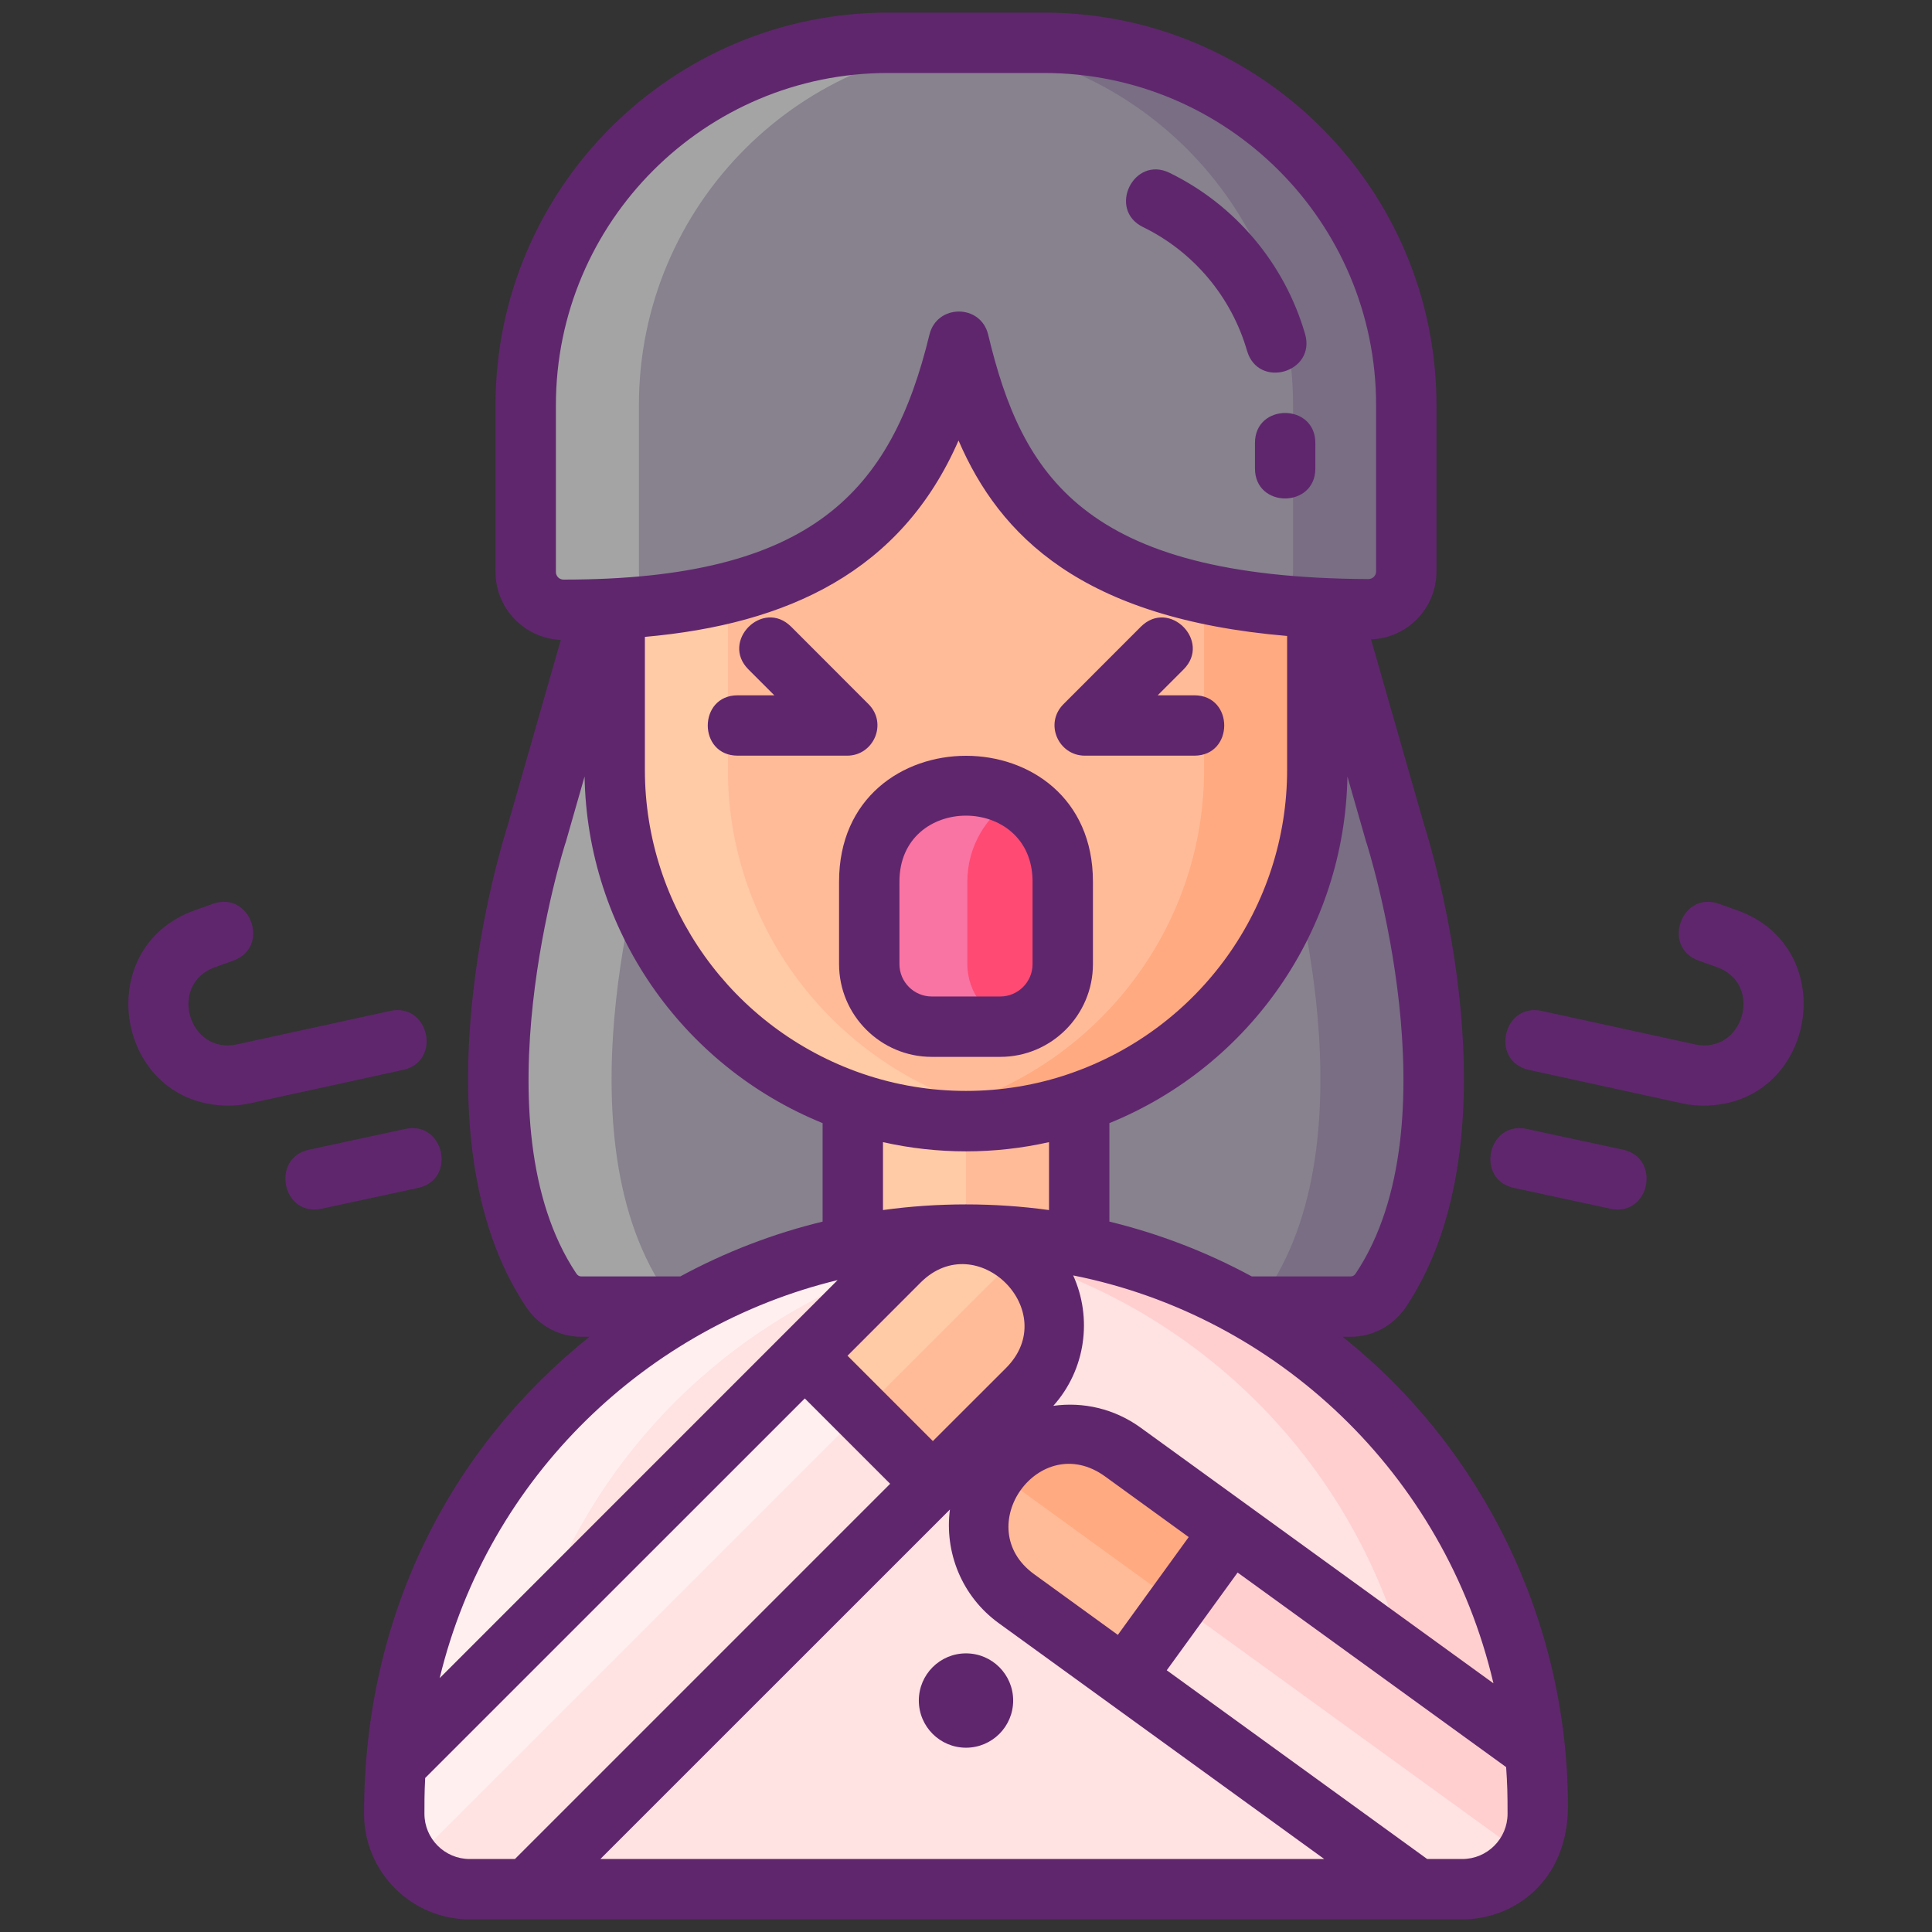 <svg id="Layer_1" enable-background="new 0 0 256 256" height="512" viewBox="0 0 256 256" width="512" xmlns="http://www.w3.org/2000/svg"><rect x="0" y="0" width="256" height="256" fill="#333333" stroke="none"/><g><path d="m184.879 110.484-8.501-29.681h-96.756l-8.501 29.681s-12.623 38.703 1.913 60.479c.926 1.388 2.411 2.171 3.96 2.171h37.127 27.758 8.371 28.756c1.548 0 3.033-.783 3.96-2.171 14.535-21.776 1.913-60.479 1.913-60.479z" fill="#87828e"/><path d="m128 148.558c-25.605 0-46.554-20.949-46.554-46.554v-41.62c0-3.462 2.833-6.295 6.295-6.295h80.516c3.462 0 6.295 2.833 6.295 6.295v41.62c.001 25.605-20.948 46.554-46.552 46.554z" fill="#ffbb98"/><path d="m113 146.053h30v34.28h-30z" fill="#ffbb98"/><path d="m132.536 136.036h-9.072c-4.576 0-8.286-3.71-8.286-8.286v-10.928c0-7.081 5.741-12.822 12.822-12.822 7.081 0 12.822 5.741 12.822 12.822v10.928c0 4.576-3.71 8.286-8.286 8.286z" fill="#ff4a73"/><path d="m182.97 170.96c-.93 1.39-2.42 2.17-3.96 2.17h-15c1.54 0 3.03-.78 3.96-2.17 14.53-21.77 1.91-60.48 1.91-60.48l-8.5-29.68h15l8.5 29.68s12.62 38.71-1.91 60.48z" fill="#796e84"/><path d="m91.99 173.13h-15c-1.54 0-3.03-.78-3.96-2.17-14.53-21.77-1.91-60.48-1.91-60.48l8.5-29.68h15l-8.5 29.68s-12.62 38.71 1.91 60.48c.93 1.39 2.42 2.17 3.96 2.17z" fill="#a4a4a5"/><path d="m174.55 60.38v41.62c0 25.61-20.95 46.56-46.55 46.56-2.55 0-5.06-.21-7.5-.61 22.07-3.61 39.05-22.89 39.05-45.95v-41.62c0-3.46-2.83-6.29-6.29-6.29h15c3.46 0 6.29 2.83 6.29 6.29z" fill="#ffaa80"/><path d="m135.5 147.95c-2.44.4-4.95.61-7.5.61-25.6 0-46.55-20.95-46.55-46.56v-41.62c0-3.46 2.83-6.29 6.29-6.29h15c-3.46 0-6.29 2.83-6.29 6.29v41.62c0 23.06 16.98 42.34 39.05 45.95z" fill="#ffcaa6"/><path d="m134.5 135.8c-.63.16-1.29.24-1.96.24h-9.08c-4.57 0-8.28-3.71-8.28-8.29v-10.93c0-7.08 5.74-12.82 12.82-12.82 2.38 0 4.6.65 6.5 1.78-3.79 2.22-6.32 6.34-6.32 11.04v10.93c0 3.9 2.7 7.18 6.32 8.05z" fill="#f973a3"/><path d="m113 146.05h15v34.28h-15z" fill="#ffcaa6"/><path d="m138.333 5.667h-8.587-3.25-8.829c-26.512 0-48.004 21.492-48.004 48.004v22.125c0 2.748 2.223 4.981 4.971 5.004 40.648.333 48.405-19.037 52.417-35.521 3.955 16.512 11.072 35.302 54.251 35.451 2.773.01 5.036-2.23 5.036-5.003v-22.056c-.001-26.512-21.493-48.004-48.005-48.004z" fill="#87828e"/><path d="m186.34 53.67v22.06c0 2.77-2.27 5.01-5.04 5-4.56-.01-8.72-.24-12.51-.65 1.52-.86 2.55-2.49 2.55-4.35v-22.06c0-26.51-21.49-48-48.01-48h15c26.52 0 48.01 21.49 48.01 48z" fill="#796e84"/><path d="m84.66 53.67v22.13c0 1.88 1.05 3.52 2.59 4.38-3.81.44-8 .66-12.62.62-2.74-.02-4.97-2.26-4.97-5v-22.13c0-26.51 21.49-48 48.01-48h15c-26.52 0-48.01 21.49-48.01 48z" fill="#a4a4a5"/><path d="m203.76 239.36v.97c0 5.53-4.48 10-10 10h-131.52c-5.52 0-10-4.47-10-10v-.97c0-24.04 11.19-45.47 28.65-59.34 1.18-.94 2.38-1.84 3.61-2.7 12.31-8.65 27.3-13.73 43.49-13.73h.02c16.19 0 31.18 5.08 43.49 13.73 1.23.86 2.44 1.76 3.61 2.7 2.26 1.79 4.42 3.72 6.46 5.76 12.08 12.08 20.1 28.22 21.83 46.21.24 2.43.36 4.88.36 7.37z" fill="#ffe2e2"/><path d="m203.76 239.36v.97c0 5.53-4.48 10-10 10h-5.95l-2.91-2.11c2.35-1.83 3.86-4.68 3.86-7.89v-.97c0-2.49-.12-4.94-.36-7.37-.41-4.29-1.18-8.48-2.28-12.53-3.51-12.93-10.35-24.48-19.55-33.68-2.04-2.04-4.2-3.97-6.46-5.76-1.17-.94-2.38-1.84-3.61-2.7-10.39-7.3-22.68-12.06-36-13.36 2.46-.25 4.96-.37 7.49-.37h.02c16.19 0 31.18 5.08 43.49 13.73 1.23.86 2.44 1.76 3.61 2.7 2.26 1.79 4.42 3.72 6.46 5.76 12.08 12.08 20.1 28.22 21.83 46.21.24 2.43.36 4.88.36 7.37z" fill="#ffcfcf"/><path d="m135.5 163.96c-13.32 1.3-25.61 6.06-36 13.36-1.23.86-2.43 1.76-3.61 2.7-17.46 13.87-28.65 35.3-28.65 59.34v.97c0 5.53 4.48 10 10 10h-15c-5.52 0-10-4.47-10-10v-.97c0-24.04 11.19-45.47 28.65-59.34 1.18-.94 2.38-1.84 3.61-2.7 12.31-8.65 27.3-13.73 43.49-13.73h.02c2.53 0 5.03.12 7.49.37z" fill="#ffefee"/><path d="m136.13 184.1-66.24 66.23h-7.65c-5.52 0-10-4.47-10-10v-.97c0-1.86.07-3.7.21-5.53l66.7-66.71c4.69-4.68 12.29-4.68 16.97 0l.01.01c4.68 4.68 4.68 12.28 0 16.97z" fill="#ffe2e2"/><path d="m135.14 166.24c-.34.27-.67.56-.99.88l-14.45 14.46-65.15 65.15c-1.44-1.72-2.31-3.96-2.31-6.4v-.97c0-1.86.07-3.7.21-5.53l66.7-66.71c4.38-4.37 11.28-4.66 15.99-.88z" fill="#ffefee"/><path d="m136.13 184.1-12.52 12.51-16.97-16.97 12.51-12.52c2.8-2.8 6.64-3.92 10.27-3.38.16.03.32.05.47.08.07.01.15.03.23.05.16.03.32.07.48.11.4.1.79.22 1.17.36.13.05.26.1.38.15 1.06.42 2.07 1.01 2.99 1.75.34.27.67.57.98.88l.01.01c4.68 4.68 4.68 12.28 0 16.97z" fill="#ffbb98"/><path d="m135.14 166.24c-.34.27-.67.56-.99.88l-14.45 14.46-5.56 5.56-7.5-7.5 12.51-12.52c2.8-2.8 6.64-3.92 10.27-3.38.16.03.32.05.47.08.07.01.15.03.23.05.16.03.32.07.48.11.4.1.79.22 1.17.36.13.05.26.1.38.15 1.06.42 2.07 1.01 2.99 1.75z" fill="#ffcaa6"/><path d="m203.76 239.36v.97c0 5.53-4.48 10-10 10h-5.95l-2.91-2.11-50.22-36.39c-5.36-3.89-6.56-11.4-2.68-16.75l.01-.02c3.89-5.36 11.39-6.55 16.76-2.67l37.35 27.07 17.28 12.53c.24 2.43.36 4.88.36 7.37z" fill="#ffe2e2"/><path d="m203.76 239.36v.97c0 2.06-.62 3.97-1.69 5.56l-13.67-9.9-54.68-39.63c-.59-.43-1.21-.8-1.85-1.09.04-.06.07-.12.12-.17 0-.01 0-.01.01-.02l.01-.02c3.89-5.36 11.39-6.55 16.76-2.67l54.63 39.6c.24 2.43.36 4.88.36 7.37z" fill="#ffcfcf"/><path d="m163.1 202.78-7.07 9.75-7.02 9.69-14.33-10.39c-5.3-3.84-6.53-11.23-2.81-16.56.04-.06.07-.12.12-.17 0-.01 0-.01.01-.02l.01-.02c3.89-5.36 11.39-6.55 16.76-2.67z" fill="#ffbb98"/><path d="m163.1 202.78-7.07 9.75-22.31-16.17c-.59-.43-1.21-.8-1.85-1.09.04-.06.07-.12.12-.17 0-.01 0-.01.01-.02l.01-.02c3.89-5.36 11.39-6.55 16.76-2.67z" fill="#ffaa80"/><g fill="#5f266d"><path d="m151.46 30.09c6.69 3.26 11.71 9.24 13.78 16.39 1.49 5.114 9.156 2.873 7.69-2.22-2.7-9.32-9.25-17.11-17.96-21.36-4.768-2.324-8.256 4.877-3.51 7.19z"/><path d="m166.29 58.69v3.39c0 5.305 8 5.274 8 0v-3.39c0-5.281-8-5.294-8 0z"/><path d="m111.18 116.82v10.93c0 6.77 5.51 12.29 12.28 12.29h9.08c6.77 0 12.28-5.52 12.28-12.29v-10.93c0-22.238-33.64-22.223-33.64 0zm8 0c0-11.661 17.64-11.651 17.64 0v10.93c0 2.36-1.92 4.29-4.28 4.29h-9.08c-2.36 0-4.28-1.93-4.28-4.29z"/><path d="m143.75 100.13h14.5c5.285 0 5.293-8 0-8h-4.85l3.43-3.43c3.725-3.725-1.893-9.403-5.66-5.66l-10.25 10.26c-2.583 2.582-.667 6.83 2.83 6.83z"/><path d="m112.25 100.13c3.514 0 5.391-4.269 2.83-6.83l-10.25-10.26c-3.768-3.744-9.385 1.935-5.66 5.66l3.43 3.43h-4.85c-5.285 0-5.293 8 0 8z"/><path d="m51.696 133.955-20.268 4.426c-6.468 1.405-9.159-8.007-2.927-10.229l2.398-.855c4.98-1.775 2.298-9.314-2.686-7.535l-2.398.854c-13.995 4.988-10.432 25.887 4.486 25.887.936 0 1.886-.1 2.833-.307l20.268-4.426c5.185-1.131 3.446-8.948-1.706-7.815z"/><path d="m53.696 149.59-12.75 2.75c-5.122 1.105-3.54 8.943 1.688 7.82l12.75-2.75c5.166-1.114 3.485-8.935-1.688-7.82z"/><path d="m230.183 120.618-2.398-.855c-4.966-1.778-7.681 5.755-2.686 7.535l2.398.855c6.237 2.222 3.54 11.632-2.927 10.228l-20.268-4.426c-5.163-1.131-6.877 6.687-1.707 7.815l20.268 4.426c.948.207 1.896.307 2.833.307 14.92 0 18.483-20.898 4.487-25.885z"/><path d="m215.053 152.34-12.75-2.75c-5.176-1.111-6.854 6.706-1.688 7.82l12.75 2.75c5.244 1.122 6.797-6.718 1.688-7.82z"/><circle cx="128" cy="225.33" r="6.25"/><path d="m177.89 177.13h1.12c2.91 0 5.63-1.48 7.29-3.95 15.25-22.85 3.21-61.38 2.41-63.87l-7.04-24.59c4.819-.169 8.67-4.139 8.67-8.99v-22.06c0-28.67-23.33-52-52.01-52h-20.66c-28.68 0-52.01 23.33-52.01 52v22.13c0 4.82 3.85 8.8 8.65 8.99l-7.02 24.52c-.8 2.49-12.84 41.02 2.42 63.87 1.65 2.47 4.37 3.95 7.28 3.95h1.12c-18.369 14.71-29.87 36.772-29.87 63.2 0 7.72 6.28 14 14 14h131.52c7.009 0 14-5.25 14-14.97 0-24.658-11.444-47.588-29.87-62.23zm20 45.92-46.78-33.9c-3.46-2.5-7.6-3.42-11.54-2.87 4.31-4.82 5.19-11.65 2.63-17.28 26.979 5.358 49.194 26.266 55.69 54.05zm-60.86-14.46c-8.572-6.218.716-19.232 9.39-12.96l11.09 8.04-9.39 12.96zm-51.58-124.2c18.911-1.683 33.97-8.627 41.56-26.02 5.43 12.59 16.29 23.58 43.54 25.9v17.73c0 18.14-11.54 34.29-28.74 40.24-.03.01-.07.02-.11.04-8.81 3.03-18.58 3.03-27.39 0-.04-.02-.08-.03-.12-.04-17.2-5.95-28.74-22.1-28.74-40.24zm31.55 66.95c7.232 1.627 14.767 1.628 22 0v9c-7.239-1-14.775-1.001-22 0zm4.98 18.61c7.464-7.464 18.814 3.825 11.32 11.32l-9.69 9.68-11.31-11.31zm57.66-1.21c-.16.25-.39.39-.63.39h-13.15c-5.97-3.23-12.3-5.67-18.86-7.26v-13.05c18.71-7.61 31.19-25.66 31.54-45.93l2.49 8.69c.02.05.03.09.05.14.12.37 11.83 37.14-1.44 57.02zm-105.98-92.94v-22.13c0-24.26 19.74-44 44.01-44h20.66c24.27 0 44.01 19.74 44.01 44v22.06c0 .538-.446 1-1.02 1-37.785-.17-45.931-13.793-50.38-32.38-.979-4.099-6.783-4.077-7.78-.02-5.044 20.77-15.509 32.47-48.49 32.47-.56 0-1.01-.45-1.01-1zm3.33 93.33c-.24 0-.47-.14-.63-.39-13.27-19.88-1.56-56.65-1.44-57.02.02-.05.03-.09.05-.14l2.49-8.69c.35 20.27 12.83 38.32 31.54 45.93v13.05c-6.56 1.59-12.89 4.03-18.85 7.26zm34 .49-52.73 52.74c6.487-26.843 27.656-46.664 52.73-52.74zm-48.75 76.71c-3.31 0-6-2.69-6-6 0-1.245-.011-2.628.1-4.74l.01-.01 50.29-50.28 11.31 11.31-49.72 49.72zm17.31 0 46.32-46.31c-.74 5.63 1.55 11.49 6.46 15.05l43.14 31.26zm120.21-6c0 3.31-2.69 6-6 6h-4.65l-34.51-25.01 9.39-12.95 35.58 25.78c.156 2.246.19 3.473.19 6.18z"/></g></g></svg>